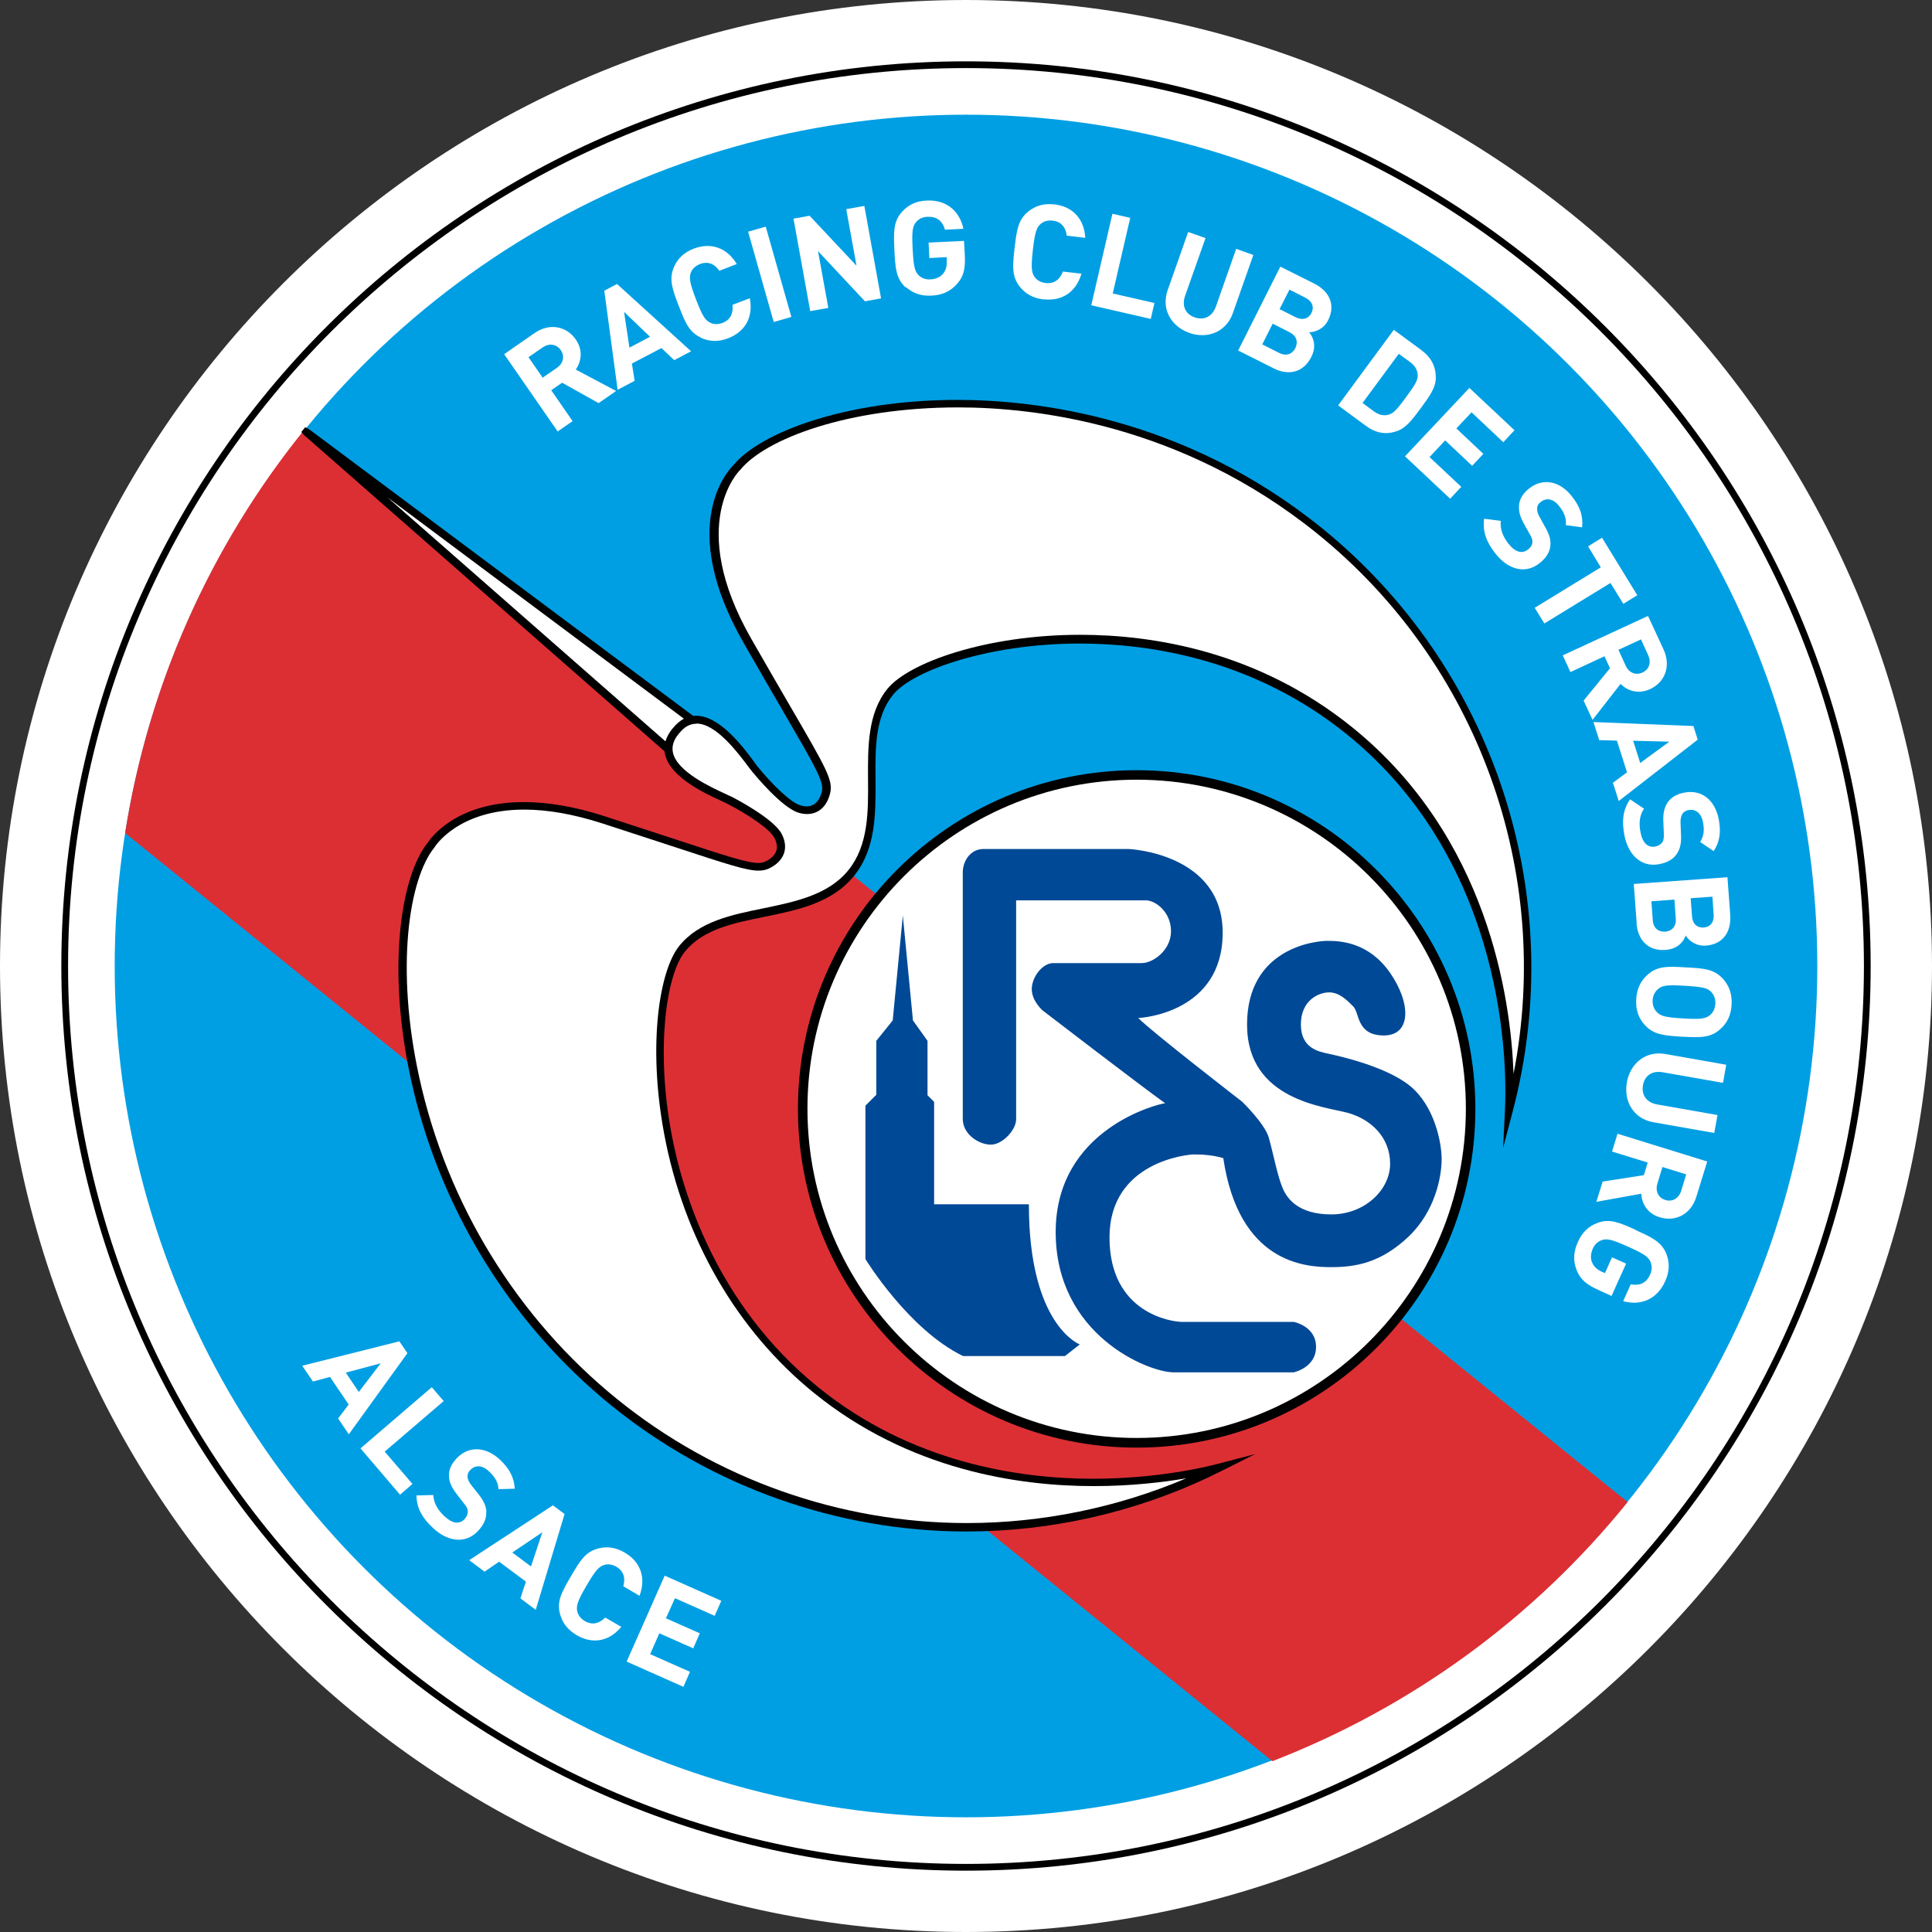 <?xml version="1.0" encoding="UTF-8"?>
<svg id="Calque_2" data-name="Calque 2" xmlns="http://www.w3.org/2000/svg" viewBox="0 0 126 126">
  <rect x="0" y="0" width="126" height="126" fill="#333333" stroke="none"/>
  <defs>
    <style>
      .cls-1, .cls-2, .cls-3, .cls-4, .cls-5 {
        stroke-width: 0px;
      }

      .cls-2 {
        fill: #dc2f34;
      }

      .cls-3 {
        fill: #004996;
      }

      .cls-4 {
        fill: #009fe3;
      }

      .cls-5 {
        fill: #fff;
      }
    </style>
  </defs>
  <g id="Calque_1-2" data-name="Calque 1">
    <g>
      <path class="cls-5" d="M63,126C28.26,126,0,97.74,0,63S28.26,0,63,0s63,28.26,63,63-28.26,63-63,63Z"/>
      <g id="g10">
        <g id="g6884">
          <g id="g6873">
            <path id="path6869" class="cls-1" d="M63,4C30.47,4,4,30.47,4,63s26.47,59,59,59,59-26.47,59-59S95.53,4,63,4"/>
            <path id="path6871" class="cls-5" d="M63,4.44C30.71,4.44,4.44,30.71,4.44,63s26.27,58.56,58.56,58.56,58.56-26.27,58.56-58.56S95.29,4.44,63,4.44"/>
            <circle id="path5895" class="cls-4" cx="63" cy="63" r="55.52"/>
          </g>
          <path id="rect6049" class="cls-2" d="M19.79,28.1c-6.11,7.58-10.12,16.62-11.63,26.23l74.82,60.53c9.07-3.51,17.06-9.33,23.17-16.9L19.79,28.1Z"/>
          <g id="g6017">
            <path id="path198" class="cls-5" d="M23.4,90.78l-.85-1.26,2.28-.61-1.43,1.87h0ZM26.04,87.48l-6.33,1.59.7,1.03,1.11-.3,1.22,1.8-.69.91.7,1.03,3.82-5.29-.53-.78Z"/>
            <path id="path200" class="cls-5" d="M28.94,91.38l-.78-.91-4.65,3.99,2.58,3.02.81-.7-1.81-2.11,3.84-3.29h0Z"/>
            <path id="path202" class="cls-5" d="M31.72,98.59c-.02-.37-.17-.71-.52-1.15l-.46-.58c-.16-.2-.24-.39-.25-.55-.01-.18.06-.32.18-.44.29-.31.75-.36,1.21.08.3.28.61.64.63,1.17l1.06-.03c-.04-.73-.34-1.3-.95-1.88-.96-.91-2.08-.9-2.83-.11-.36.38-.53.77-.51,1.18.02.38.18.75.52,1.18l.45.58c.2.24.25.36.26.53,0,.18-.07.35-.21.5-.34.36-.8.3-1.32-.19-.41-.38-.7-.84-.72-1.38l-1.1.03c.02.86.4,1.49,1.08,2.12.94.89,2.11,1.07,2.93.2.38-.4.57-.82.54-1.26"/>
            <path id="path204" class="cls-5" d="M34.63,102.16l-1.22-.91,1.96-1.32-.74,2.23ZM36.05,98.18l-5.45,3.57,1,.75.95-.65,1.75,1.3-.36,1.09,1,.75,1.88-6.25-.75-.56h0Z"/>
            <path id="path206" class="cls-5" d="M41.71,104.07c.45-1.22.03-2.23-.96-2.81-.61-.36-1.17-.42-1.74-.27-.84.22-1.19.81-1.78,1.82-.59,1.01-.93,1.61-.71,2.44.15.57.48,1.03,1.09,1.39.98.58,2.08.46,2.91-.54l-1.05-.61c-.36.37-.82.53-1.33.23-.28-.16-.45-.4-.5-.66-.06-.34.02-.64.61-1.65.59-1.01.81-1.23,1.13-1.34.25-.09.54-.05.82.11.51.3.59.78.45,1.27l1.05.62h0Z"/>
            <path id="path208" class="cls-5" d="M40.88,108.37l3.69,1.64.43-.98-2.6-1.15.6-1.36,2.21.98.43-.98-2.21-.98.59-1.31,2.59,1.15.43-.98-3.69-1.64-2.48,5.6h0Z"/>
            <path id="path210" class="cls-5" d="M34.46,23.3l.93-.64c.43-.3.9-.22,1.18.17.27.39.18.86-.25,1.16l-.93.64-.92-1.33h0ZM37.34,27.46l-1.39-2.01.71-.49,2.38,1.33,1.14-.79-2.63-1.4c.36-.51.49-1.25,0-1.96-.58-.84-1.68-1.12-2.7-.41l-1.97,1.37,3.49,5.04.98-.68h0Z"/>
            <path id="path212" class="cls-5" d="M42.4,21.96l-1.35.71-.35-2.33,1.7,1.63ZM41.39,24.84l-.18-1.13,1.93-1.01.83.79,1.1-.58-4.83-4.39-.83.44.87,6.46,1.1-.58Z"/>
            <path id="path214" class="cls-5" d="M45.73,22.04c.54.24,1.11.27,1.76.02,1.06-.41,1.66-1.33,1.41-2.61l-1.13.43c.06.51-.1.97-.65,1.18-.31.11-.6.1-.83-.03-.3-.16-.48-.41-.9-1.51-.42-1.09-.45-1.4-.34-1.73.09-.25.3-.45.6-.57.55-.21.98.02,1.26.44l1.14-.44c-.67-1.11-1.72-1.41-2.79-1.01-.66.25-1.06.65-1.3,1.19-.35.79-.12,1.44.3,2.53.42,1.09.67,1.73,1.46,2.09"/>
            <path id="path216" class="cls-5" d="M51.61,20.67l-1.67-5.89-1.15.33,1.67,5.89,1.15-.33h0Z"/>
            <path id="path218" class="cls-5" d="M54.02,20.08l-.67-3.7,3.06,3.27,1.05-.19-1.09-6.03-1.18.21.67,3.69-3.06-3.26-1.05.19,1.09,6.03,1.18-.21h0Z"/>
            <path id="path220" class="cls-5" d="M59.08,18.72c.44.39.97.6,1.66.56.65-.03,1.21-.23,1.69-.78.43-.49.54-1.01.49-1.9l-.05-.89-2.31.11.05,1.01,1.13-.06v.23c.03.32-.04.6-.22.83-.18.23-.46.37-.84.39-.33.02-.59-.09-.78-.28-.24-.25-.32-.54-.38-1.71-.06-1.17,0-1.46.21-1.73.17-.21.42-.35.75-.36.61-.03.98.26,1.15.84l1.2-.06c-.21-1.02-.98-1.91-2.4-1.84-.7.03-1.2.29-1.6.73-.58.64-.55,1.33-.5,2.5.06,1.17.1,1.86.74,2.44"/>
            <path id="path222" class="cls-5" d="M68.08,19.52c1.13.13,2.08-.42,2.45-1.67l-1.21-.14c-.18.48-.53.81-1.12.75-.33-.04-.58-.19-.73-.4-.19-.28-.24-.59-.11-1.75.13-1.16.24-1.45.49-1.69.2-.18.48-.27.8-.23.59.06.86.47.92.98l1.21.14c-.08-1.3-.88-2.05-2.01-2.18-.7-.08-1.24.09-1.7.46-.68.54-.76,1.22-.9,2.38-.13,1.16-.2,1.85.34,2.53.37.46.86.75,1.56.83"/>
            <path id="path224" class="cls-5" d="M75.28,19.76l-2.71-.62,1.14-4.93-1.16-.27-1.38,5.97,3.88.89.24-1.04Z"/>
            <path id="path226" class="cls-5" d="M77.56,21.71c1.19.42,2.41-.06,2.84-1.28l1.34-3.8-1.12-.4-1.32,3.76c-.24.66-.77.92-1.38.71-.61-.21-.86-.75-.63-1.41l1.33-3.76-1.13-.4-1.34,3.8c-.43,1.23.23,2.36,1.41,2.78"/>
            <path id="path228" class="cls-5" d="M84.1,21.67c.49.24.56.66.38,1.03s-.57.56-1.05.32l-1.11-.56.68-1.35,1.11.56ZM84.1,18.89l1.04.53c.45.23.58.61.39.99-.19.38-.57.5-1.03.28l-1.05-.53.64-1.26h0ZM83.05,24.02c.98.49,1.95.29,2.47-.74.37-.73.12-1.29-.14-1.61.34,0,.94-.18,1.24-.79.47-.94.15-1.85-.92-2.39l-2.2-1.1-2.75,5.47,2.29,1.15h0Z"/>
            <path id="path230" class="cls-5" d="M91.22,23.07l.74.54c.33.24.48.52.5.84.02.35-.19.67-.76,1.45-.57.78-.82,1.07-1.16,1.15-.31.08-.62.01-.95-.23l-.73-.54,2.37-3.21h0ZM91.06,28.13c.62-.2,1-.7,1.6-1.51.6-.82.97-1.33.98-1.98,0-.75-.29-1.32-.96-1.82l-1.78-1.31-3.63,4.93,1.78,1.31c.67.5,1.31.61,2.02.38"/>
            <path id="path232" class="cls-5" d="M94.57,32.53l.73-.78-2.07-1.94,1.02-1.09,1.76,1.66.73-.78-1.76-1.66.99-1.05,2.07,1.95.73-.78-2.94-2.76-4.2,4.46,2.94,2.76h0Z"/>
            <path id="path234" class="cls-5" d="M99.76,34.82c.16.27.19.4.18.56-.02.18-.12.34-.29.46-.39.3-.84.17-1.28-.39-.34-.44-.56-.94-.49-1.48l-1.09-.14c-.11.85.16,1.53.73,2.26.79,1.02,1.92,1.39,2.86.66.44-.34.69-.72.73-1.16.04-.37-.06-.73-.34-1.22l-.36-.65c-.13-.23-.18-.42-.16-.59.01-.18.11-.3.24-.4.33-.26.8-.24,1.19.27.25.32.5.73.44,1.25l1.06.14c.08-.73-.13-1.34-.65-2-.81-1.05-1.91-1.22-2.78-.55-.41.32-.64.68-.68,1.09-.04.38.06.78.33,1.25l.36.65h0Z"/>
            <path id="path236" class="cls-5" d="M100.09,39.64l.63,1.02,4.31-2.64.84,1.36.91-.56-2.3-3.75-.91.56.83,1.37-4.31,2.64h0Z"/>
            <path id="path238" class="cls-5" d="M107.02,41.7l.47,1.03c.22.48.06.93-.37,1.13-.43.2-.88.03-1.1-.45l-.47-1.03,1.47-.68ZM102.42,43.83l2.22-1.03.36.78-1.72,2.11.58,1.26,1.83-2.35c.44.45,1.15.7,1.93.34.93-.43,1.39-1.46.87-2.59l-1.01-2.18-5.56,2.57.5,1.09h0Z"/>
            <path id="path240" class="cls-5" d="M108.87,48.37l-1.9,1.39-.46-1.45,2.36.06h0ZM104.31,48.27l1.14.03.66,2.07-.92.68.38,1.19,5.15-4-.28-.89-6.52-.26.38,1.19h0Z"/>
            <path id="path242" class="cls-5" d="M109.85,51.69c-.51.1-.88.32-1.1.66-.21.32-.3.71-.27,1.26l.03.74c.01.31-.01.44-.1.58-.1.15-.26.24-.46.28-.48.09-.83-.23-.96-.93-.11-.55-.08-1.09.23-1.54l-.91-.61c-.49.71-.54,1.44-.37,2.35.25,1.27,1.09,2.1,2.26,1.88.54-.1.95-.33,1.18-.71.2-.31.28-.68.25-1.24l-.03-.74c-.01-.26.04-.45.12-.59.1-.15.24-.22.4-.25.41-.08.82.15.94.77.08.4.11.87-.18,1.31l.88.6c.4-.61.49-1.25.33-2.08-.25-1.3-1.16-1.95-2.23-1.74"/>
            <path id="path244" class="cls-5" d="M109.2,58.66l.09,1.25c.04.54-.28.82-.69.85-.41.03-.77-.2-.81-.74l-.09-1.24,1.5-.11ZM111.68,58.48l.08,1.17c.04.5-.23.81-.65.84-.42.03-.73-.23-.76-.74l-.09-1.17,1.41-.1h0ZM106.73,60.21c.08,1.09.75,1.83,1.9,1.74.81-.06,1.17-.56,1.31-.94.17.3.64.71,1.32.66,1.05-.08,1.66-.82,1.58-2.01l-.18-2.45-6.11.44.19,2.56h0Z"/>
            <path id="path246" class="cls-5" d="M111.5,66.22c-.27.21-.57.27-1.74.2s-1.45-.16-1.69-.4c-.19-.18-.31-.46-.29-.79.02-.33.17-.58.38-.75.27-.21.56-.26,1.73-.19,1.17.07,1.46.15,1.7.39.19.19.3.47.28.79-.02.33-.16.59-.37.75M109.95,63.09c-1.17-.07-1.86-.1-2.5.48-.44.39-.7.9-.74,1.6-.04.7.16,1.24.55,1.67.58.64,1.26.7,2.43.77,1.17.06,1.86.09,2.5-.49.44-.39.7-.89.74-1.59.04-.71-.16-1.24-.55-1.68-.58-.65-1.26-.7-2.43-.76"/>
            <path id="path248" class="cls-5" d="M106.1,70.6c-.22,1.24.45,2.37,1.73,2.59l3.97.7.21-1.17-3.93-.69c-.69-.12-1.04-.61-.93-1.25.11-.64.6-.97,1.29-.85l3.93.69.21-1.18-3.97-.7c-1.28-.23-2.29.61-2.51,1.85"/>
            <path id="path250" class="cls-5" d="M108.09,77.19l.33-1.08,1.55.48-.33,1.08c-.16.5-.58.73-1.03.59-.45-.14-.67-.56-.52-1.07M105.13,75.1l2.33.72-.25.82-2.69.42-.41,1.32,2.93-.53c.03.63.38,1.29,1.21,1.54.98.3,2.01-.15,2.38-1.34l.71-2.3-5.85-1.81-.35,1.14Z"/>
            <path id="path252" class="cls-5" d="M106.68,80.21c-1.07-.48-1.7-.76-2.51-.45-.55.21-.98.59-1.26,1.23-.27.6-.35,1.18-.08,1.86.24.6.65.94,1.46,1.3l.81.37.95-2.11-.92-.41-.46,1.03-.2-.09c-.29-.13-.51-.31-.63-.59-.12-.26-.11-.58.04-.92.14-.3.35-.48.61-.56.33-.1.63-.04,1.7.44,1.07.48,1.3.66,1.45.98.1.25.11.54-.02.83-.25.56-.68.75-1.27.64l-.49,1.1c1.01.28,2.15,0,2.74-1.3.29-.64.29-1.2.09-1.75-.31-.81-.93-1.1-2-1.58"/>
          </g>
          <g id="g6878">
            <path id="path256" class="cls-1" d="M19.94,28.47l23.4,20.53c0,.08.02.15.04.22.35,1.49,2.61,2.53,3.7,3.03.16.08.29.14.38.18,1.23.64,2.7,1.59,3.03,2.19.17.31.22.6.14.86-.09.29-.34.53-.72.71-.14.06-.28.09-.46.09-.7,0-2.05-.44-5.31-1.51-1.27-.41-2.83-.93-4.75-1.55-1.89-.61-3.65-.91-5.23-.91-4.48,0-6.12,2.42-6.28,2.67-1.66,2.07-2.58,7.62-1.28,14.43.06.33.13.65.2.98,1.84,8.38,6.48,15.94,13.08,21.28,6.53,5.29,14.76,8.21,23.15,8.21.39,0,.78-.01,1.18-.02,5.36-.17,10.67-1.52,15.44-3.92l2.21-1.11-2.4.63c-.87.23-4.03.98-8.18.98-4.81,0-11.83-1.04-17.91-5.96-6.66-5.39-8.87-12.72-9.59-16.61-1.01-5.46-.34-10.29.89-11.81,1.18-1.45,3.12-1.85,5.19-2.27,2.17-.44,4.41-.9,5.84-2.67h0c1.43-1.77,1.41-4.06,1.4-6.28-.02-2.1-.03-4.09,1.15-5.54,1.3-1.6,6.31-3.33,12.16-3.33,4.61,0,11.38,1.03,17.44,5.93,10.52,8.52,10.43,21.89,10.3,24.48l-.12,2.48.63-2.4c3.68-13.99-1.2-28.91-12.44-38.01-8.99-7.28-18.75-8.37-23.77-8.37-7.32,0-12.89,2.14-14.62,4.26-.29.28-3.75,3.89.68,11.61,1.01,1.76,1.83,3.18,2.5,4.33,2.21,3.8,2.74,4.71,2.59,5.34-.09.36-.33.97-1,.97-.13,0-.27-.03-.41-.07-.66-.2-1.9-1.44-2.77-2.51-.06-.08-.15-.19-.25-.34-.72-.97-2.23-2.99-3.77-2.99-.06,0-.13,0-.19.01l-24.95-18.62c-.05-.04-.3-.2-.36-.2-.08.1-.16.2-.24.29,0,.07.24.26.26.31"/>
            <g id="g6854">
              <path id="path254" class="cls-5" d="M43.85,47.53l.04-.05c.22-.27.46-.47.71-.61l-19.34-14.44,18.14,15.92c.08-.28.23-.55.45-.83"/>
              <path id="path258" class="cls-5" d="M45.41,47.2c-.41,0-.78.2-1.11.62l-.04.04c-.35.43-.46.83-.37,1.24.29,1.24,2.48,2.24,3.41,2.67.17.08.31.15.41.19.28.14,2.7,1.41,3.25,2.39.24.44.3.88.18,1.27-.14.43-.48.78-.99,1.02-.21.1-.43.14-.68.14-.79,0-2.06-.42-5.47-1.54-1.27-.41-2.83-.93-4.75-1.55-1.84-.59-3.54-.89-5.06-.89-4.33,0-5.82,2.41-5.84,2.44l-.02.03c-1.67,2.06-2.55,7.87-.99,14.98,1.81,8.27,6.39,15.72,12.9,20.99,6.44,5.22,14.54,8.09,22.82,8.09,4.9,0,9.81-1.01,14.31-2.92-1.51.26-3.61.51-6.05.51-4.9,0-12.04-1.05-18.24-6.08-5.03-4.08-8.5-10.08-9.77-16.92-1.08-5.81-.3-10.64.99-12.23,1.29-1.6,3.42-2.03,5.48-2.45,2.08-.43,4.24-.87,5.55-2.49,1.31-1.62,1.3-3.82,1.28-5.94-.01-2.1-.03-4.28,1.26-5.88,1.4-1.73,6.49-3.53,12.57-3.53,4.7,0,11.59,1.05,17.77,6.05,8.82,7.14,10.32,17.63,10.5,22.58,2.57-13.12-2.3-26.73-12.78-35.21-8.87-7.18-18.49-8.25-23.44-8.25-7.17,0-12.58,2.05-14.22,4.08l-.03.03s-3.54,3.48.76,10.99c1.01,1.76,1.83,3.18,2.5,4.33,2.41,4.14,2.84,4.89,2.64,5.73-.21.87-.76,1.36-1.51,1.36-.18,0-.37-.03-.56-.09-1.08-.33-2.82-2.44-3.02-2.68-.06-.08-.16-.2-.27-.35-.62-.83-2.07-2.78-3.35-2.78"/>
            </g>
          </g>
          <g id="g6862">
            <path id="path6047" class="cls-1" d="M96.22,72.32c0-12.18-9.91-22.09-22.09-22.09s-22.09,9.91-22.09,22.09,9.91,22.09,22.09,22.09,22.09-9.91,22.09-22.09"/>
            <path id="path260" class="cls-5" d="M74.13,50.85c-11.84,0-21.47,9.63-21.47,21.46s9.63,21.47,21.47,21.47,21.47-9.63,21.47-21.47-9.63-21.46-21.47-21.46h0Z"/>
            <g id="g6858">
              <path id="path262" class="cls-3" d="M86.81,82.64c1.67,0,3.26-.31,5.03-1.97,1.77-1.67,2.18-3.95,2.18-5.07s-.48-3.47-2.04-4.76-4.66-1.97-5.3-2.11c-.65-.14-1.84-.34-1.84-1.92s1.17-2.09,1.84-2.09,1.17.51,1.58.92c.41.41.2,1.89,1.99,1.89s1.79-2.09.41-4.08c-1.38-1.99-3.21-2.09-4.08-2.09s-5.25.51-5.25,5.46,5.1,5.35,6.58,5.76c1.48.41,2.75,1.58,2.75,3.31s-1.68,3.31-3.83,3.31-2.91-1.02-3.21-1.79c-.31-.76-.61-2.29-.87-3.21s-1.74-2.35-1.74-2.35c0,0-5.81-4.49-6.78-5.46.25,0,5.51-.36,5.51-5.56s-6.12-5.46-6.12-5.46h-9.49c-.82,0-1.34.76-1.34,1.53v16.07c0,1.02,1.06,1.68,1.83,1.68s1.65-.97,1.65-1.65v-14.28h8.47c.61,0,1.63.75,1.63,2.01s-1.19,2.08-1.9,2.08h-5.78c-.71,0-1.4.92-1.4,1.7s.71,1.39.71,1.39c0,0,6.6,5.07,7.99,6.05-.44.04-7.14,1.67-7.14,8.4s6.05,9.15,7.69,9.15h7.83s1.46-.3,1.46-1.66-1.46-1.63-1.46-1.63h-7.28c-.65,0-4.73-.54-4.73-5.51s5.17-5.41,5.48-5.41,1.16,0,1.94.24c1.02,6.87,5.37,7.11,7.04,7.11"/>
              <path id="path264" class="cls-3" d="M67.09,78.54h-6.17v-6.68l-.43-.43v-3.55l-.95-1.33-.66-6.84-.66,6.84-1.07,1.33v3.52l-.71.71v10s2.79,4.59,6.37,6.33h6.64l.97-.76s-3.32-1.23-3.32-9.13"/>
            </g>
          </g>
        </g>
      </g>
    </g>
  </g>
</svg>